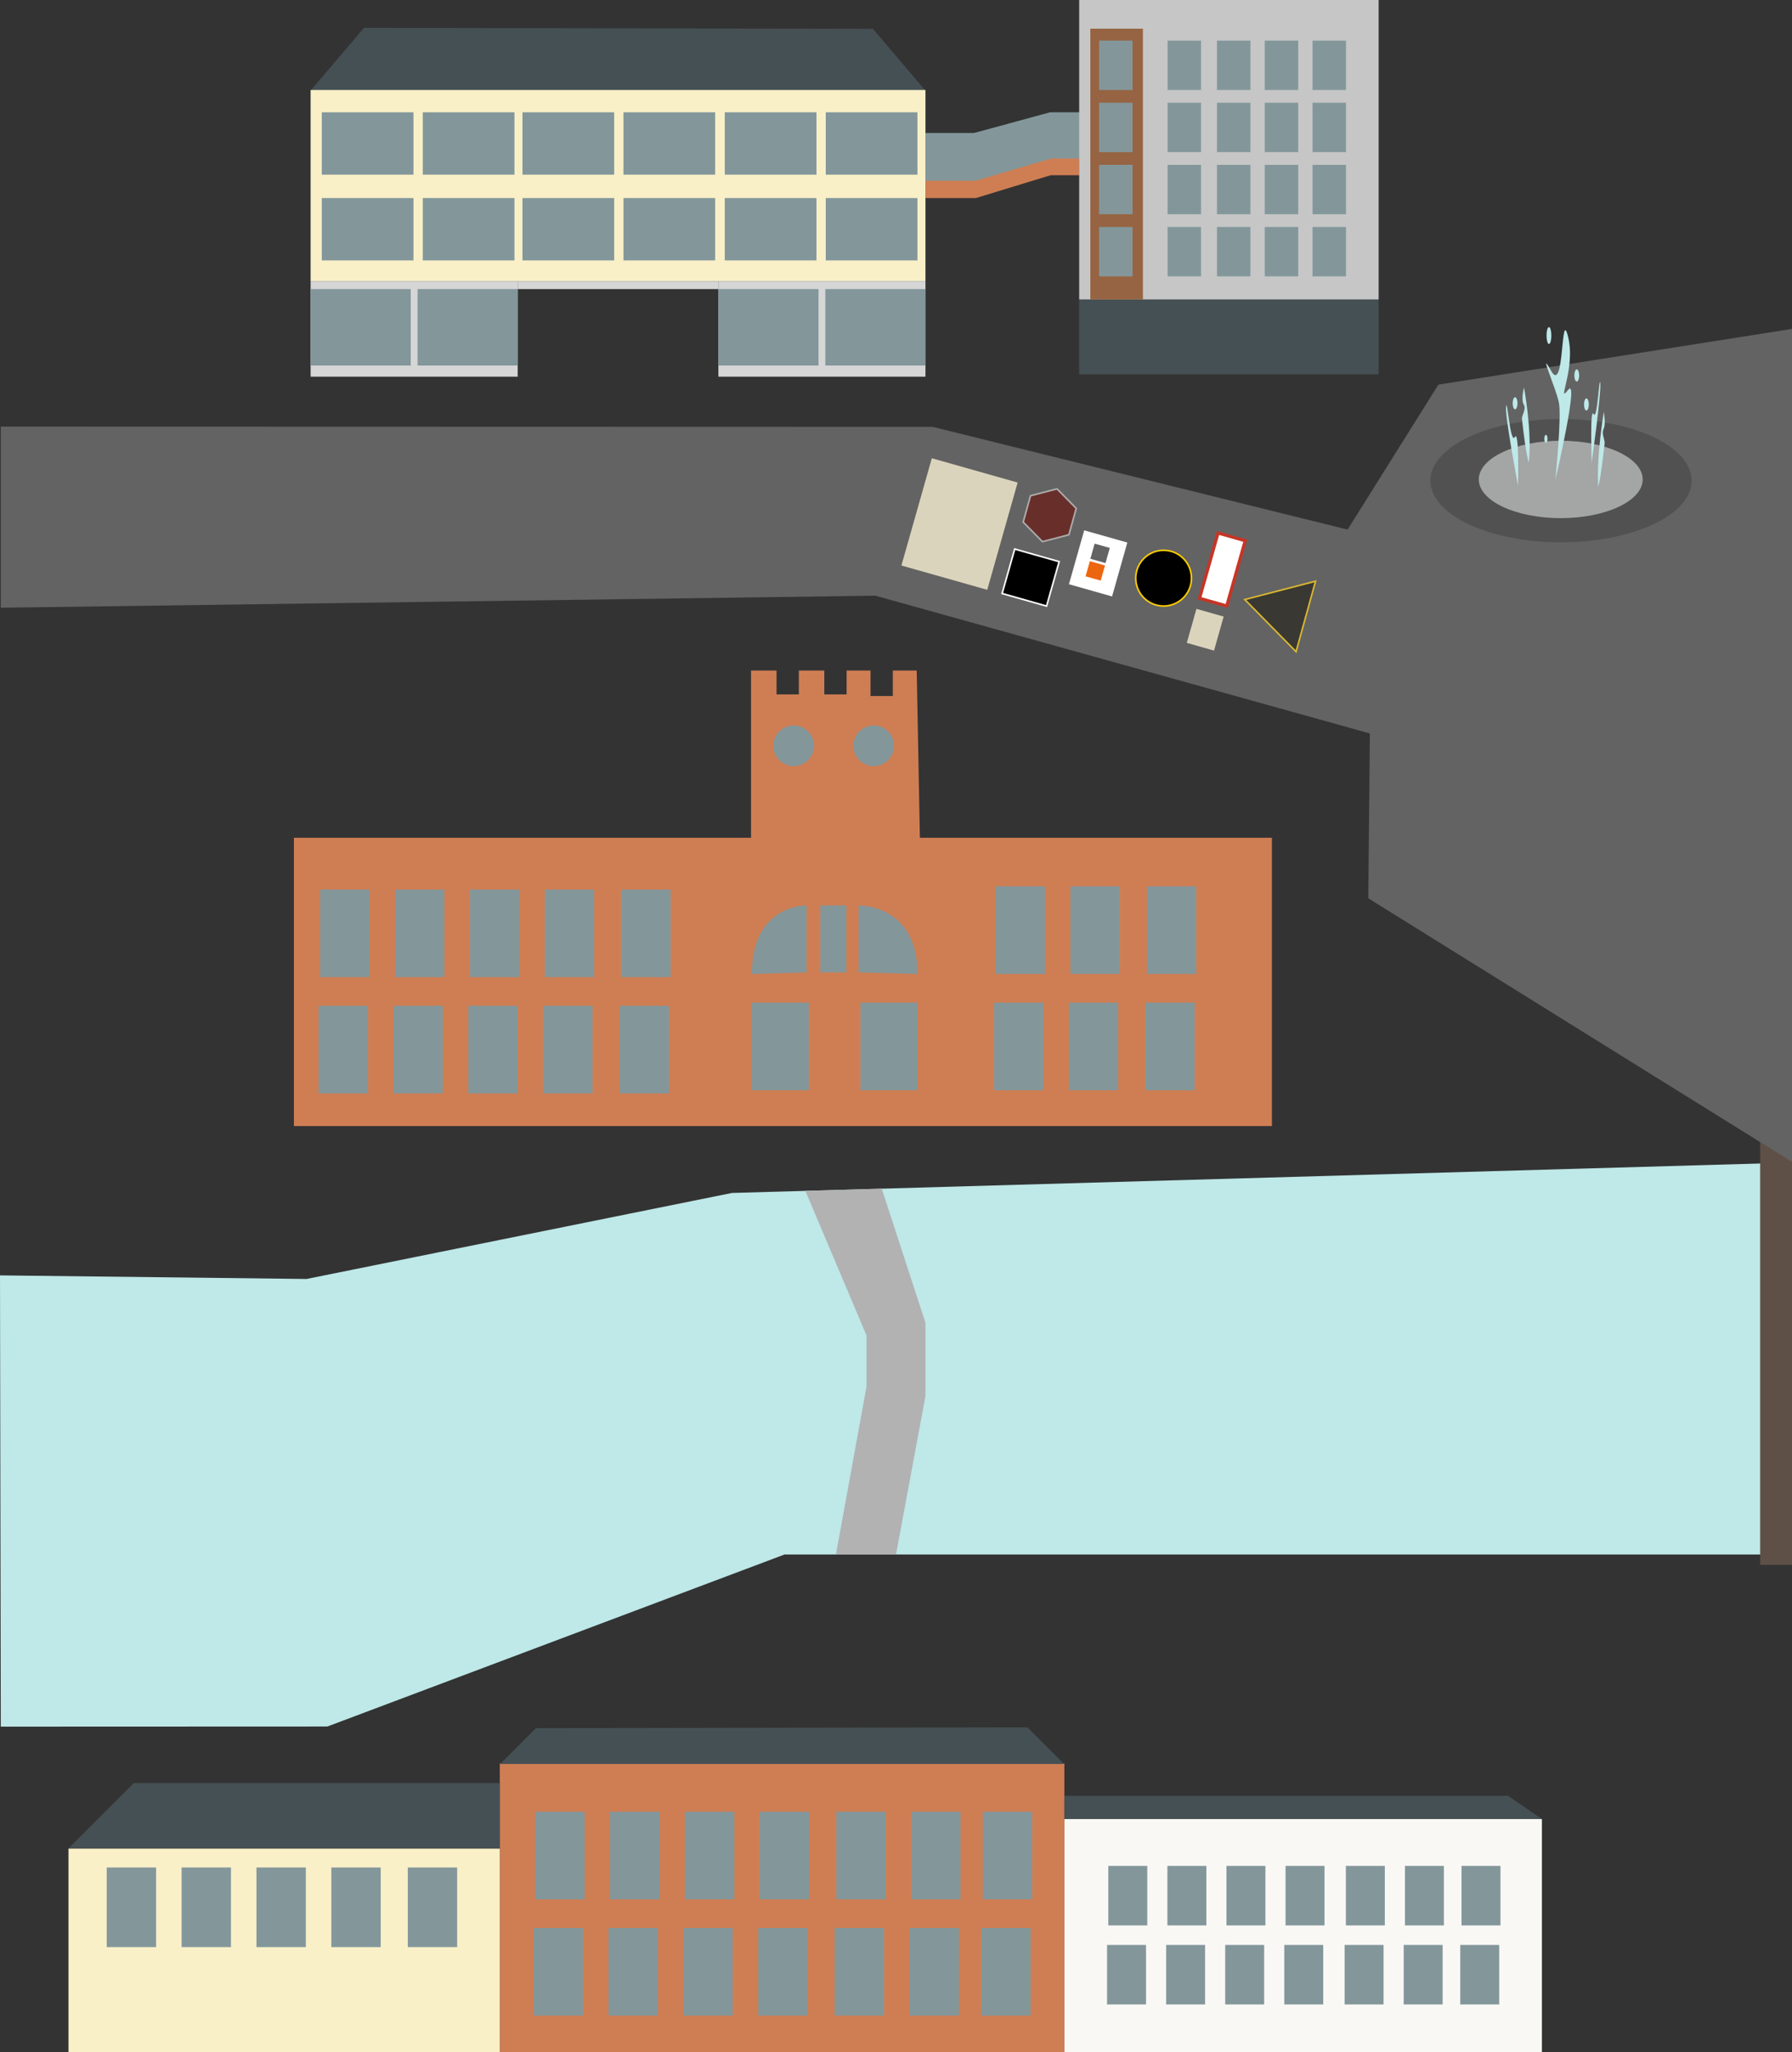 <svg id="Layer_1" data-name="Layer 1" xmlns="http://www.w3.org/2000/svg" viewBox="0 0 1125 1288.5"><rect x="0" y="0" width="1125" height="1288.5" fill="#333333" stroke="none"/><defs><style>.cls-1{fill:#bfe8e8;}.cls-2{fill:#cf7e54;}.cls-3{fill:none;}.cls-24,.cls-3{stroke:#000;}.cls-17,.cls-18,.cls-21,.cls-22,.cls-23,.cls-24,.cls-3{stroke-miterlimit:10;}.cls-4{fill:#5e5047;}.cls-5{fill:#636363;}.cls-6{fill:#b2b2b2;}.cls-7{fill:#faf8f5;}.cls-8{fill:#f9f0c8;}.cls-9{fill:#455054;}.cls-10{fill:#83979b;}.cls-11{fill:#d6d6d6;}.cls-12{fill:#c6c6c6;}.cls-13{fill:#966442;}.cls-14{fill:#515151;}.cls-15{fill:#a4a5a5;}.cls-16{fill:#dbd4bd;}.cls-17{fill:#682f2a;stroke:#adadad;}.cls-18{stroke:#fff;}.cls-19,.cls-22{fill:#fff;}.cls-20{fill:#ec6610;}.cls-21{stroke:#ffce00;}.cls-22{stroke:#c63526;stroke-width:2px;}.cls-23{fill:#3a3832;stroke:#d8b830;}.cls-24{fill:#748275;}</style></defs><title>overview2.0</title><polygon class="cls-1" points="0.5 1084.08 205.5 1084 492.5 976 1125 976 1125 729.92 459.5 749 192.5 803 0 800.75 0.5 1084.08"/><polygon class="cls-2" points="798.5 707 184.5 707 184.5 526 471.5 526 471.5 421 487.5 421 487.5 436 501.5 436 501.5 421 517.5 421 517.5 436 531.5 436 531.5 421 546.5 421 546.5 437 560.5 437 560.5 421 575.5 421 577.5 526 798.5 526 798.5 707"/><path class="cls-3" d="M709.5,1537.5" transform="translate(0 -1011.5)"/><path class="cls-3" d="M471.5,1537.5" transform="translate(0 -1011.5)"/><rect class="cls-4" x="1105" y="706.5" width="20" height="276"/><polyline class="cls-5" points="1125 729.5 1031.27 671.18 859 564 860 460.5 549.5 374 0.5 381.57 0.5 267.84 585.5 268 846 332.5 903 241.5 1125 206.5"/><polyline class="cls-6" points="505.59 747.68 544 838.5 544 870.5 524.79 976 562.5 976 581 876.5 581 830.5 553.55 746.3"/><rect class="cls-7" x="668.19" y="1142.08" width="299.81" height="146.42"/><rect class="cls-2" x="313.76" y="1107.22" width="354.43" height="181.28"/><rect class="cls-8" x="43" y="1160.67" width="270.76" height="127.83"/><polygon class="cls-9" points="668.19 1127.51 668.19 1142.08 968 1142.08 946.71 1127.5 668.19 1127.51"/><polygon class="cls-9" points="43 1160.5 84 1119.5 313.76 1119.5 313.76 1160.5 43 1160.5"/><polygon class="cls-9" points="645 1084.5 668 1107.5 314 1107.5 336.5 1085 645 1084.5"/><rect class="cls-10" x="335" y="1210.5" width="31" height="55"/><rect class="cls-10" x="382" y="1210.5" width="31" height="55"/><rect class="cls-10" x="429" y="1210.5" width="31" height="55"/><rect class="cls-10" x="476" y="1210.5" width="31" height="55"/><rect class="cls-10" x="524" y="1210.5" width="31" height="55"/><rect class="cls-10" x="571" y="1210.5" width="31" height="55"/><rect class="cls-10" x="616" y="1210.5" width="31" height="55"/><rect class="cls-10" x="336" y="1137.5" width="31" height="55"/><rect class="cls-10" x="383" y="1137.5" width="31" height="55"/><rect class="cls-10" x="430" y="1137.5" width="31" height="55"/><rect class="cls-10" x="477" y="1137.5" width="31" height="55"/><rect class="cls-10" x="525" y="1137.5" width="31" height="55"/><rect class="cls-10" x="572" y="1137.5" width="31" height="55"/><rect class="cls-10" x="617" y="1137.5" width="31" height="55"/><rect class="cls-10" x="695" y="1221.12" width="24.46" height="37.38"/><rect class="cls-10" x="732.09" y="1221.12" width="24.46" height="37.38"/><rect class="cls-10" x="769.17" y="1221.12" width="24.46" height="37.38"/><rect class="cls-10" x="806.26" y="1221.12" width="24.46" height="37.38"/><rect class="cls-10" x="844.13" y="1221.12" width="24.46" height="37.38"/><rect class="cls-10" x="881.22" y="1221.12" width="24.46" height="37.38"/><rect class="cls-10" x="916.73" y="1221.12" width="24.46" height="37.38"/><rect class="cls-10" x="695.79" y="1171.5" width="24.46" height="37.38"/><rect class="cls-10" x="732.88" y="1171.5" width="24.46" height="37.38"/><rect class="cls-10" x="769.96" y="1171.5" width="24.46" height="37.38"/><rect class="cls-10" x="807.05" y="1171.5" width="24.46" height="37.38"/><rect class="cls-10" x="844.92" y="1171.5" width="24.46" height="37.38"/><rect class="cls-10" x="882.01" y="1171.5" width="24.46" height="37.38"/><rect class="cls-10" x="917.52" y="1171.5" width="24.46" height="37.38"/><rect class="cls-10" x="67" y="1172.5" width="31" height="50"/><rect class="cls-10" x="114" y="1172.5" width="31" height="50"/><rect class="cls-10" x="161" y="1172.5" width="31" height="50"/><rect class="cls-10" x="208" y="1172.5" width="31" height="50"/><rect class="cls-10" x="256" y="1172.5" width="31" height="50"/><polygon class="cls-9" points="548 18.09 581 56.88 195 56.88 228.5 17.5 548 18.09"/><rect class="cls-8" x="195" y="56.5" width="386" height="120"/><rect class="cls-11" x="195" y="176.5" width="130" height="60"/><rect class="cls-11" x="451" y="176.5" width="130" height="60"/><rect class="cls-10" x="195" y="181.5" width="62.86" height="48"/><rect class="cls-10" x="262.14" y="181.5" width="62.86" height="48"/><rect class="cls-10" x="451" y="181.5" width="62.86" height="48"/><rect class="cls-10" x="518.14" y="181.5" width="62.86" height="48"/><rect class="cls-11" x="325" y="176.5" width="126" height="5"/><rect class="cls-10" x="391.4" y="124.34" width="57.57" height="39.16"/><rect class="cls-10" x="391.4" y="70.5" width="57.57" height="39.16"/><rect class="cls-10" x="328" y="124.34" width="57.57" height="39.16"/><rect class="cls-10" x="328" y="70.5" width="57.57" height="39.16"/><rect class="cls-10" x="518.4" y="124.34" width="57.57" height="39.16"/><rect class="cls-10" x="518.4" y="70.5" width="57.57" height="39.16"/><rect class="cls-10" x="455" y="124.34" width="57.57" height="39.16"/><rect class="cls-10" x="455" y="70.5" width="57.57" height="39.16"/><rect class="cls-10" x="265.4" y="124.34" width="57.57" height="39.16"/><rect class="cls-10" x="265.4" y="70.5" width="57.57" height="39.16"/><rect class="cls-10" x="202" y="124.34" width="57.57" height="39.16"/><rect class="cls-10" x="202" y="70.5" width="57.57" height="39.16"/><polygon class="cls-2" points="581 124.34 612.68 124.34 659.62 110 677.61 110 677.61 71 658.84 71 611.9 84 581 84 581 124.34"/><polygon class="cls-10" points="581 113.5 612.29 113.5 660.01 99.5 677.61 99.5 678 70.5 659.23 70.5 611.51 83.5 581 83.5 581 113.5"/><rect class="cls-9" x="677.5" y="188" width="188" height="47"/><rect class="cls-12" x="677.5" width="188" height="188"/><rect class="cls-13" x="684.5" y="18" width="33" height="170"/><rect class="cls-10" x="690" y="64.5" width="21" height="31"/><rect class="cls-10" x="690" y="25.5" width="21" height="31"/><rect class="cls-10" x="690" y="103.5" width="21" height="31"/><rect class="cls-10" x="690" y="142.5" width="21" height="31"/><rect class="cls-10" x="733" y="64.5" width="21" height="31"/><rect class="cls-10" x="733" y="25.5" width="21" height="31"/><rect class="cls-10" x="733" y="103.5" width="21" height="31"/><rect class="cls-10" x="733" y="142.5" width="21" height="31"/><rect class="cls-10" x="764" y="64.5" width="21" height="31"/><rect class="cls-10" x="764" y="25.5" width="21" height="31"/><rect class="cls-10" x="764" y="103.5" width="21" height="31"/><rect class="cls-10" x="764" y="142.5" width="21" height="31"/><rect class="cls-10" x="794" y="64.5" width="21" height="31"/><rect class="cls-10" x="794" y="25.5" width="21" height="31"/><rect class="cls-10" x="794" y="103.5" width="21" height="31"/><rect class="cls-10" x="794" y="142.5" width="21" height="31"/><rect class="cls-10" x="824" y="64.5" width="21" height="31"/><rect class="cls-10" x="824" y="25.5" width="21" height="31"/><rect class="cls-10" x="824" y="103.5" width="21" height="31"/><rect class="cls-10" x="824" y="142.5" width="21" height="31"/><ellipse class="cls-14" cx="980" cy="301.78" rx="82" ry="38.72"/><ellipse class="cls-15" cx="979.82" cy="301.02" rx="51.45" ry="24.3"/><path class="cls-1" d="M976.4,1313s4.06-39.68,2.26-48.69-13.44-35.15-4.85-19.93,5.81-41.19,10.66-21.25-7.55,42.69-.09,33.24S976.4,1313,976.4,1313Z" transform="translate(0 -1011.5)"/><ellipse class="cls-1" cx="972.41" cy="210.67" rx="1.52" ry="5.31"/><ellipse class="cls-1" cx="989.87" cy="235.72" rx="1.52" ry="3.8"/><path class="cls-1" d="M999.25,1301.91s-1.2-35.43,1.18-30.5,3.56-25.56,4.23-19.34S999.25,1301.91,999.25,1301.91Z" transform="translate(0 -1011.5)"/><path class="cls-1" d="M959.75,1301.92c2.22-19.7-3-47.13-3-47.13s-2,7.56-.18,10.63-1.34,6.82-1.1,9.09C957.93,1297.34,959.75,1301.92,959.75,1301.92Z" transform="translate(0 -1011.5)"/><path class="cls-1" d="M953,1316.42s.84-35.71-2-30.53-4.82-25.36-5.53-19.05S953,1316.42,953,1316.42Z" transform="translate(0 -1011.5)"/><path class="cls-1" d="M1003.36,1317.14c-1.23-19.76,3.51-47,3.51-47s1.38,7.61-.12,10.62.87,6.86.62,9.12C1004.89,1312.6,1003.36,1317.14,1003.36,1317.14Z" transform="translate(0 -1011.5)"/><ellipse class="cls-1" cx="970.5" cy="275.5" rx="1" ry="2.5"/><ellipse class="cls-1" cx="995.94" cy="253.94" rx="1.52" ry="3.8"/><ellipse class="cls-1" cx="951.15" cy="253.19" rx="1.52" ry="3.8"/><circle class="cls-10" cx="498.25" cy="468.25" r="12.75"/><circle class="cls-10" cx="548.5" cy="468.25" r="12.75"/><rect class="cls-10" x="200" y="631.5" width="31" height="55"/><rect class="cls-10" x="247" y="631.5" width="31" height="55"/><rect class="cls-10" x="294" y="631.5" width="31" height="55"/><rect class="cls-10" x="341" y="631.5" width="31" height="55"/><rect class="cls-10" x="389" y="631.5" width="31" height="55"/><rect class="cls-10" x="201" y="558.5" width="31" height="55"/><rect class="cls-10" x="248" y="558.5" width="31" height="55"/><rect class="cls-10" x="295" y="558.5" width="31" height="55"/><rect class="cls-10" x="342" y="558.5" width="31" height="55"/><rect class="cls-10" x="390" y="558.5" width="31" height="55"/><rect class="cls-10" x="624" y="629.5" width="31" height="55"/><rect class="cls-10" x="671" y="629.5" width="31" height="55"/><rect class="cls-10" x="719" y="629.5" width="31" height="55"/><rect class="cls-10" x="625" y="556.5" width="31" height="55"/><rect class="cls-10" x="672" y="556.5" width="31" height="55"/><rect class="cls-10" x="720" y="556.5" width="31" height="55"/><rect class="cls-10" x="514.98" y="568.5" width="16.33" height="42"/><path class="cls-10" d="M539,1622v-42s37-1,37,43Z" transform="translate(0 -1011.5)"/><path class="cls-10" d="M506.38,1622v-42S472,1579,472,1623Z" transform="translate(0 -1011.5)"/><rect class="cls-10" x="472" y="629.5" width="35.82" height="55"/><rect class="cls-10" x="540.18" y="629.5" width="35.82" height="55"/><rect class="cls-16" x="567.38" y="1312.52" width="70" height="56" transform="translate(-851.58 543.13) rotate(-74.18)"/><polygon class="cls-17" points="663.58 306.93 675.64 319.18 671.06 335.75 654.42 340.07 642.36 327.82 646.94 311.25 663.58 306.93"/><rect class="cls-18" x="632.52" y="1359.63" width="29" height="29" transform="translate(-851.45 610.53) rotate(-74.18)"/><rect class="cls-19" x="671.81" y="1351.15" width="35.17" height="28.14" transform="translate(-812.05 644.83) rotate(-74.18)"/><rect class="cls-20" x="682.66" y="1364.98" width="9.89" height="9.89" transform="translate(-817.88 646.53) rotate(-74.18)"/><rect class="cls-5" x="685.67" y="1353.99" width="9.89" height="9.89" transform="translate(-805.12 641.42) rotate(-74.18)"/><circle class="cls-21" cx="730.5" cy="363" r="17.5"/><rect class="cls-16" x="745.53" y="1398" width="22.2" height="17.76" transform="translate(-803.23 739.81) rotate(-74.18)"/><rect class="cls-22" x="746.1" y="1360.17" width="42.61" height="17.76" transform="translate(-759 722.67) rotate(-74.18)"/><polygon class="cls-23" points="781.46 376.43 813.65 409.15 825.89 364.91 781.46 376.43"/><path class="cls-24" d="M995.94,1745.12" transform="translate(0 -1011.5)"/></svg>